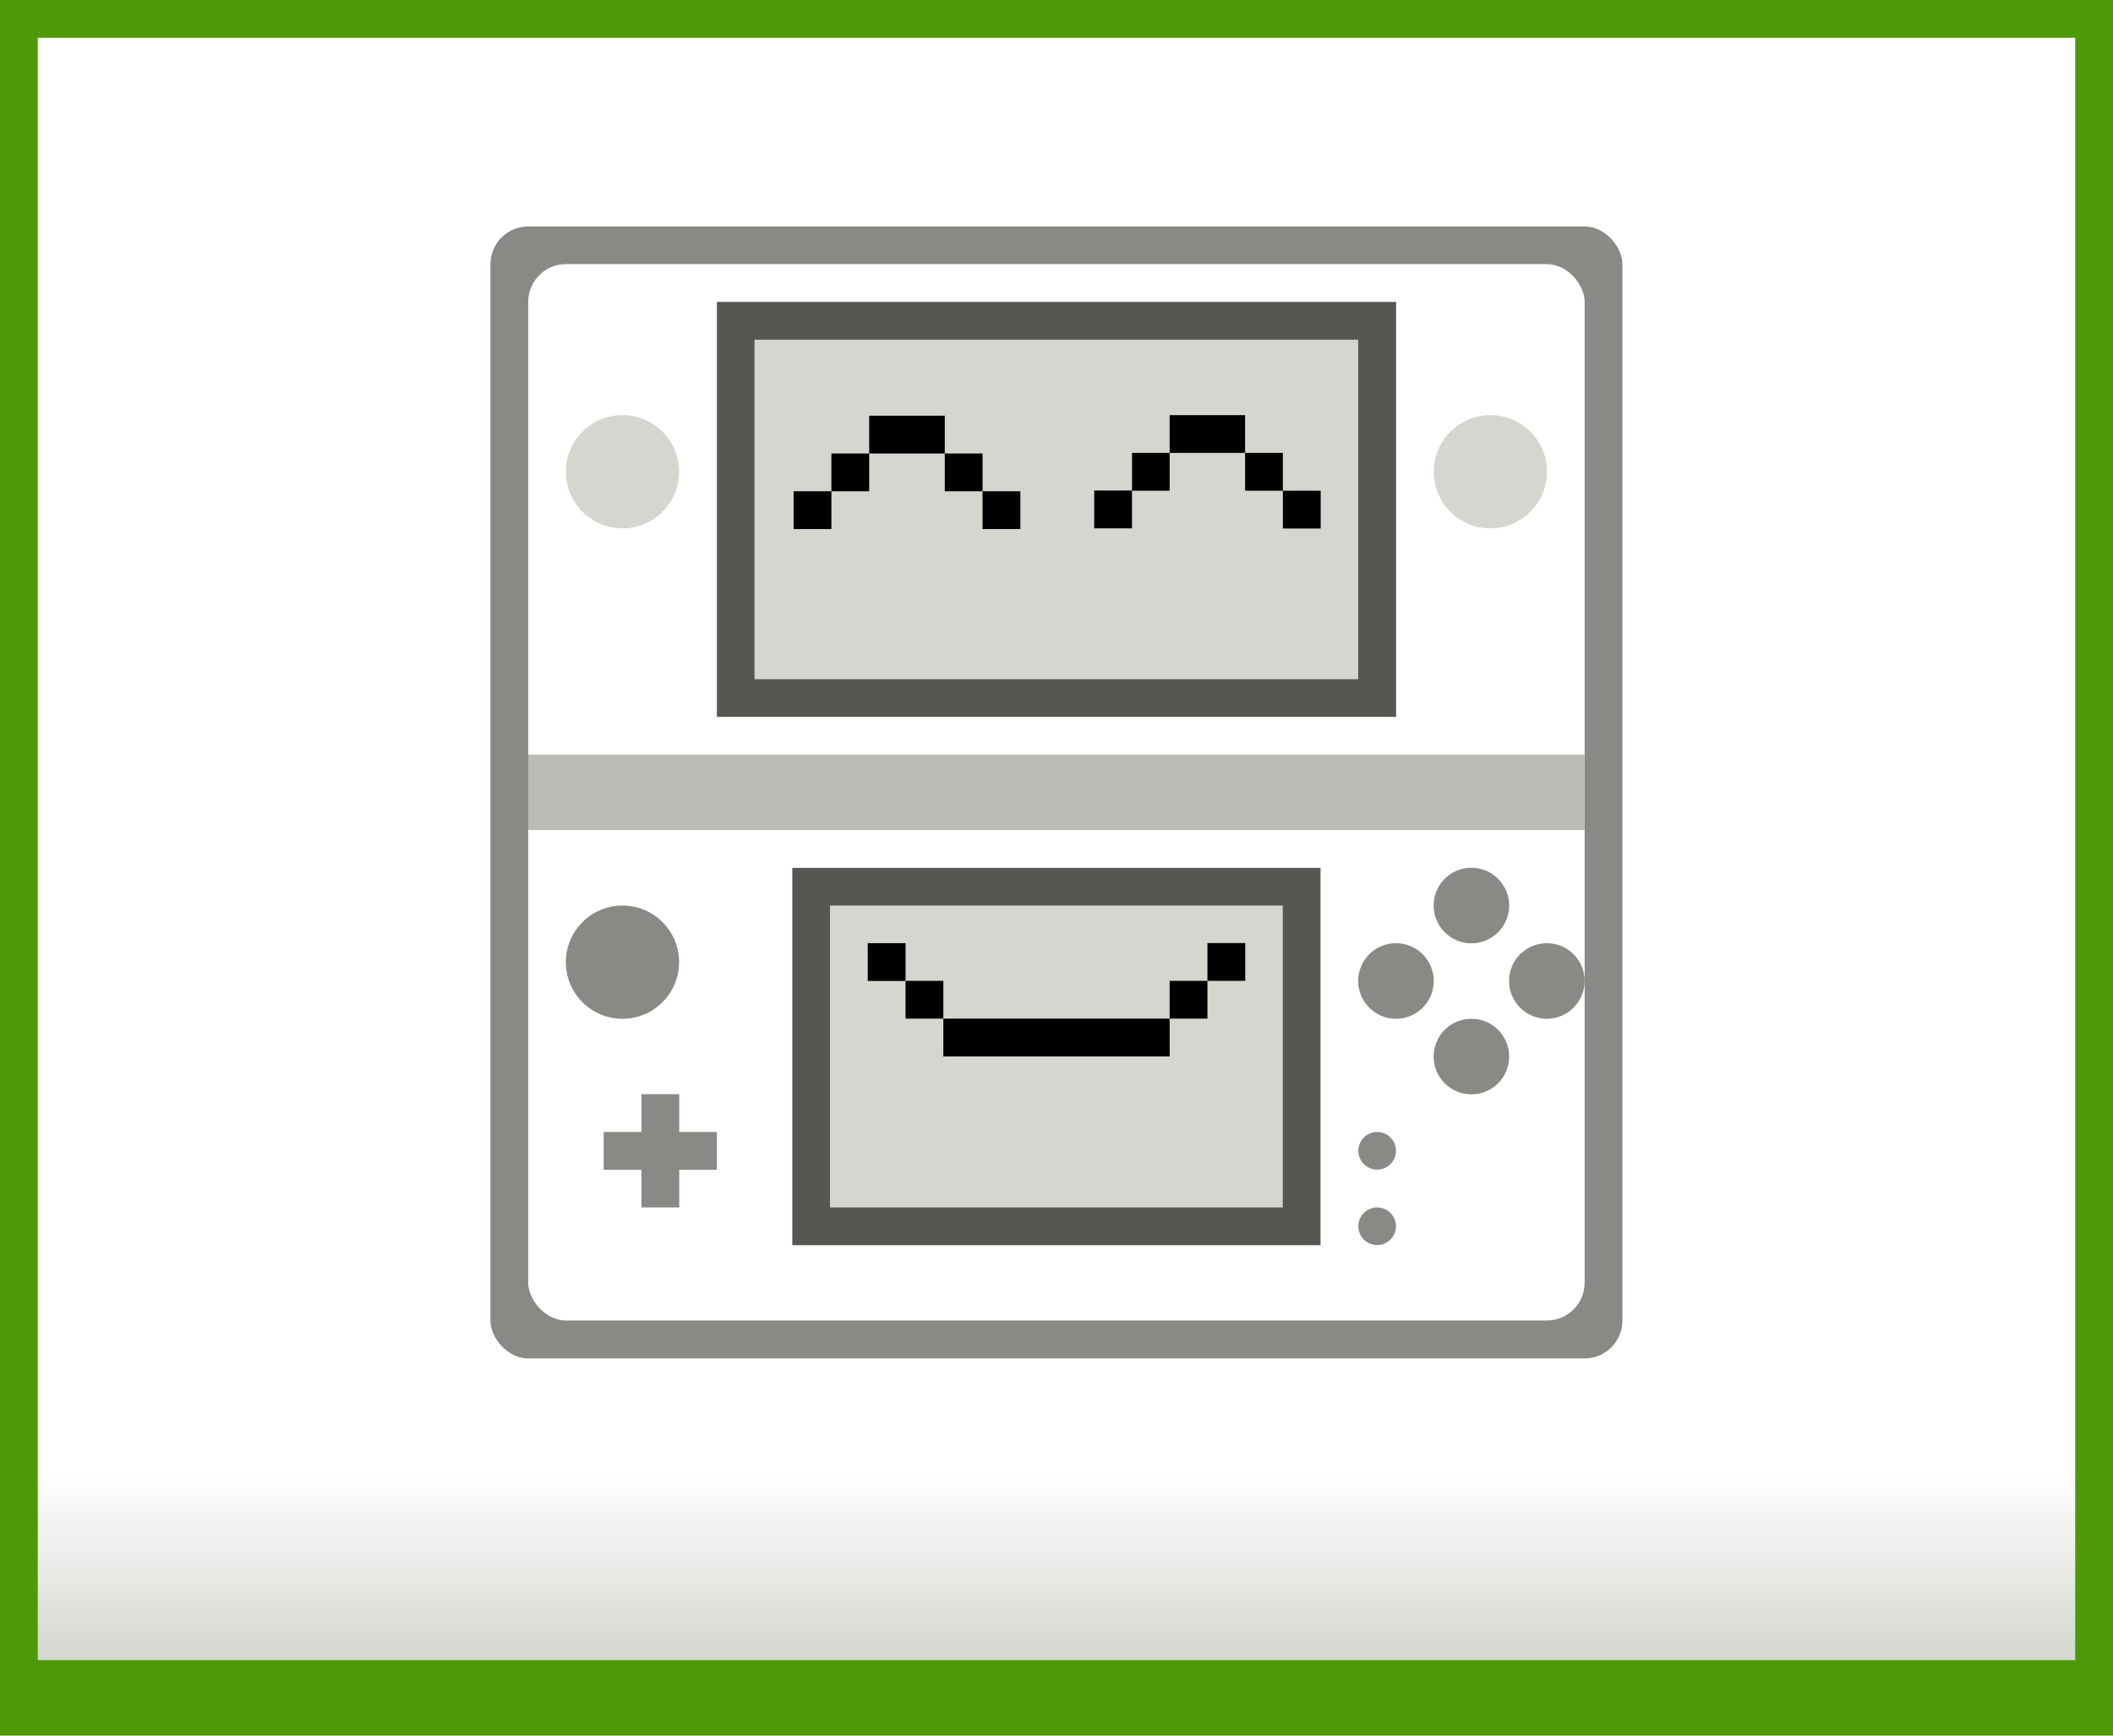 <?xml version="1.0" encoding="UTF-8" standalone="no"?>
<!-- Created with Inkscape (http://www.inkscape.org/) -->

<svg
   xmlns:dc="http://purl.org/dc/elements/1.1/"
   xmlns:cc="http://creativecommons.org/ns#"
   xmlns:rdf="http://www.w3.org/1999/02/22-rdf-syntax-ns#"
   xmlns:svg="http://www.w3.org/2000/svg"
   xmlns="http://www.w3.org/2000/svg"
   xmlns:xlink="http://www.w3.org/1999/xlink"
   xmlns:sodipodi="http://sodipodi.sourceforge.net/DTD/sodipodi-0.dtd"
   xmlns:inkscape="http://www.inkscape.org/namespaces/inkscape"
   width="56"
   height="46"
   viewBox="0 0 14.817 12.171"
   version="1.1"
   id="svg8"
   inkscape:version="0.92.2 5c3e80d, 2017-08-06"
   sodipodi:docname="update_suceedface.svg"
   inkscape:export-filename="/home/georg/Partition E/Software/Videospiele/Nintendo/Nintendo DS/NDS Software/SuperCard/SuperCard DSTWO/DSTWO-Themes/[Quellen] DSTWO-Theme_OpenDS/up_bk.png"
   inkscape:export-xdpi="96"
   inkscape:export-ydpi="96">
  <defs
     id="defs2">
    <clipPath
       clipPathUnits="userSpaceOnUse"
       id="clipPath849">
      <rect
         style="opacity:0.218;fill:#0000ff;stroke-width:0.265"
         id="rect851"
         width="67.733"
         height="50.8"
         x="0"
         y="246.2" />
    </clipPath>
    <clipPath
       clipPathUnits="userSpaceOnUse"
       id="clipPath1369">
      <rect
         ry="1.852"
         rx="1.852"
         y="385.371"
         x="0.794"
         height="13.494"
         width="15.081"
         id="rect1371"
         style="opacity:1;fill:#ffffff;fill-opacity:1;stroke:none;stroke-width:0.5;stroke-miterlimit:4;stroke-dasharray:none" />
    </clipPath>
    <clipPath
       clipPathUnits="userSpaceOnUse"
       id="clipPath1517">
      <rect
         style="opacity:1;fill:#007ea7;fill-opacity:1;stroke:none;stroke-width:0.48;stroke-linecap:round;stroke-miterlimit:4;stroke-dasharray:none;stroke-opacity:1"
         id="rect1519"
         width="67.733"
         height="50.8"
         x="-7.5199102e-15"
         y="171.556" />
    </clipPath>
    <clipPath
       clipPathUnits="userSpaceOnUse"
       id="clipPath949">
      <rect
         style="opacity:0.218;fill:#0000ff;stroke-width:0.265"
         id="rect951"
         width="67.733"
         height="50.8"
         x="-2.117"
         y="246.2" />
    </clipPath>
    <clipPath
       id="clipPath849-7"
       clipPathUnits="userSpaceOnUse">
      <rect
         y="246.2"
         x="0"
         height="50.8"
         width="67.733"
         id="rect851-5"
         style="opacity:0.218;fill:#0000ff;stroke-width:0.265" />
    </clipPath>
    <clipPath
       id="clipPath1369-3"
       clipPathUnits="userSpaceOnUse">
      <rect
         style="opacity:1;fill:#ffffff;fill-opacity:1;stroke:none;stroke-width:0.5;stroke-miterlimit:4;stroke-dasharray:none"
         id="rect1371-5"
         width="15.081"
         height="13.494"
         x="0.794"
         y="385.371"
         rx="1.852"
         ry="1.852" />
    </clipPath>
    <clipPath
       id="clipPath1517-6"
       clipPathUnits="userSpaceOnUse">
      <rect
         y="171.556"
         x="-7.5199102e-15"
         height="50.8"
         width="67.733"
         id="rect1519-2"
         style="opacity:1;fill:#007ea7;fill-opacity:1;stroke:none;stroke-width:0.48;stroke-linecap:round;stroke-miterlimit:4;stroke-dasharray:none;stroke-opacity:1" />
    </clipPath>
    <clipPath
       id="clipPath949-9"
       clipPathUnits="userSpaceOnUse">
      <rect
         y="246.2"
         x="-2.117"
         height="50.8"
         width="67.733"
         id="rect951-1"
         style="opacity:0.218;fill:#0000ff;stroke-width:0.265" />
    </clipPath>
    <linearGradient
       inkscape:collect="always"
       xlink:href="#linearGradient967"
       id="linearGradient868"
       x1="6.879"
       y1="296.471"
       x2="6.879"
       y2="295.148"
       gradientUnits="userSpaceOnUse" />
    <linearGradient
       id="linearGradient967"
       inkscape:collect="always">
      <stop
         id="stop963"
         offset="0"
         style="stop-color:#d3d7cf;stop-opacity:1" />
      <stop
         id="stop965"
         offset="1"
         style="stop-color:#ffffff;stop-opacity:1" />
    </linearGradient>
    <clipPath
       id="clipPath849-75"
       clipPathUnits="userSpaceOnUse">
      <rect
         y="246.2"
         x="0"
         height="50.8"
         width="67.733"
         id="rect851-3"
         style="opacity:0.218;fill:#0000ff;stroke-width:0.265" />
    </clipPath>
    <clipPath
       id="clipPath1369-5"
       clipPathUnits="userSpaceOnUse">
      <rect
         style="opacity:1;fill:#ffffff;fill-opacity:1;stroke:none;stroke-width:0.5;stroke-miterlimit:4;stroke-dasharray:none"
         id="rect1371-6"
         width="15.081"
         height="13.494"
         x="0.794"
         y="385.371"
         rx="1.852"
         ry="1.852" />
    </clipPath>
    <clipPath
       id="clipPath1517-2"
       clipPathUnits="userSpaceOnUse">
      <rect
         y="171.556"
         x="-7.5199102e-15"
         height="50.8"
         width="67.733"
         id="rect1519-9"
         style="opacity:1;fill:#007ea7;fill-opacity:1;stroke:none;stroke-width:0.48;stroke-linecap:round;stroke-miterlimit:4;stroke-dasharray:none;stroke-opacity:1" />
    </clipPath>
    <clipPath
       id="clipPath949-1"
       clipPathUnits="userSpaceOnUse">
      <rect
         y="246.2"
         x="-2.117"
         height="50.8"
         width="67.733"
         id="rect951-2"
         style="opacity:0.218;fill:#0000ff;stroke-width:0.265" />
    </clipPath>
  </defs>
  <sodipodi:namedview
     id="base"
     pagecolor="#ffffff"
     bordercolor="#666666"
     borderopacity="1.0"
     inkscape:pageopacity="0.0"
     inkscape:pageshadow="2"
     inkscape:zoom="11.313709"
     inkscape:cx="21.515002"
     inkscape:cy="24.11229"
     inkscape:document-units="mm"
     inkscape:current-layer="layer1"
     showgrid="true"
     units="px"
     inkscape:snap-global="true"
     inkscape:window-width="1920"
     inkscape:window-height="1020"
     inkscape:window-x="0"
     inkscape:window-y="28"
     inkscape:window-maximized="1"
     inkscape:snap-bbox="true"
     inkscape:snap-smooth-nodes="true"
     inkscape:snap-intersection-paths="true"
     inkscape:bbox-nodes="true"
     inkscape:bbox-paths="true"
     inkscape:object-paths="true"
     inkscape:snap-object-midpoints="true"
     inkscape:snap-bbox-edge-midpoints="true"
     inkscape:snap-bbox-midpoints="true"
     inkscape:snap-center="true">
    <inkscape:grid
       type="xygrid"
       id="grid4742"
       empspacing="4" />
  </sodipodi:namedview>
  <g
     inkscape:label="Ebene 1"
     inkscape:groupmode="layer"
     id="layer1"
     transform="translate(0,-284.829)">
    <rect
       style="opacity:1;fill:#4e9a06;fill-opacity:1;stroke:none;stroke-width:0.5;stroke-linecap:round;stroke-miterlimit:4;stroke-dasharray:none;stroke-opacity:1"
       id="rect858"
       width="14.817"
       height="12.171"
       x="0"
       y="284.829" />
    <rect
       style="opacity:1;fill:url(#linearGradient868);fill-opacity:1;stroke:none;stroke-width:0.5;stroke-linecap:round;stroke-miterlimit:4;stroke-dasharray:none;stroke-opacity:1"
       id="rect860"
       width="14.287"
       height="11.377"
       x="0.265"
       y="285.094" />
    <g
       id="g1008"
       transform="translate(-6.615,12.171)">
      <rect
         ry="0.265"
         rx="0.265"
         y="274.246"
         x="10.054"
         height="7.938"
         width="7.938"
         id="rect1013"
         style="opacity:1;fill:#888a85;fill-opacity:1;stroke:none;stroke-width:0.5;stroke-linecap:round;stroke-miterlimit:4;stroke-dasharray:none;stroke-opacity:1" />
      <rect
         ry="0.265"
         rx="0.265"
         y="274.51"
         x="10.319"
         height="7.408"
         width="7.408"
         id="rect1356"
         style="opacity:1;fill:#ffffff;fill-opacity:1;stroke:none;stroke-width:0.117;stroke-linecap:round;stroke-miterlimit:4;stroke-dasharray:none;stroke-opacity:1" />
      <rect
         ry="0"
         rx="0"
         y="277.95"
         x="10.319"
         height="0.529"
         width="7.408"
         id="rect1358"
         style="opacity:1;fill:#babdb6;fill-opacity:1;stroke:none;stroke-width:0.117;stroke-linecap:round;stroke-miterlimit:4;stroke-dasharray:none;stroke-opacity:1" />
      <rect
         y="274.775"
         x="11.642"
         height="2.91"
         width="4.763"
         id="rect1360"
         style="opacity:1;fill:#555753;fill-opacity:1;stroke:none;stroke-width:0.117;stroke-linecap:round;stroke-miterlimit:4;stroke-dasharray:none;stroke-opacity:1" />
      <rect
         y="278.744"
         x="12.171"
         height="2.646"
         width="3.704"
         id="rect1362"
         style="opacity:1;fill:#555753;fill-opacity:1;stroke:none;stroke-width:0.117;stroke-linecap:round;stroke-miterlimit:4;stroke-dasharray:none;stroke-opacity:1" />
      <ellipse
         ry="0.397"
         rx="0.397"
         cy="279.405"
         cx="10.98"
         id="path911"
         style="opacity:1;fill:#888a85;fill-opacity:1;stroke:none;stroke-width:0.375;stroke-linecap:round;stroke-miterlimit:4;stroke-dasharray:none;stroke-opacity:1" />
      <rect
         y="280.331"
         x="11.113"
         height="0.794"
         width="0.265"
         id="rect919"
         style="opacity:1;fill:#888a85;fill-opacity:1;stroke:none;stroke-width:0.5;stroke-linecap:round;stroke-miterlimit:4;stroke-dasharray:none;stroke-opacity:1" />
      <rect
         y="280.596"
         x="10.848"
         height="0.265"
         width="0.794"
         id="rect921"
         style="opacity:1;fill:#888a85;fill-opacity:1;stroke:none;stroke-width:0.5;stroke-linecap:round;stroke-miterlimit:4;stroke-dasharray:none;stroke-opacity:1" />
      <circle
         r="0.265"
         cy="279.008"
         cx="16.933"
         id="path923"
         style="opacity:1;fill:#888a85;fill-opacity:1;stroke:none;stroke-width:0.5;stroke-linecap:round;stroke-miterlimit:4;stroke-dasharray:none;stroke-opacity:1" />
      <circle
         r="0.265"
         cy="279.537"
         cx="16.404"
         id="path925"
         style="opacity:1;fill:#888a85;fill-opacity:1;stroke:none;stroke-width:0.5;stroke-linecap:round;stroke-miterlimit:4;stroke-dasharray:none;stroke-opacity:1" />
      <circle
         r="0.265"
         cy="280.067"
         cx="16.933"
         id="path927"
         style="opacity:1;fill:#888a85;fill-opacity:1;stroke:none;stroke-width:0.5;stroke-linecap:round;stroke-miterlimit:4;stroke-dasharray:none;stroke-opacity:1" />
      <circle
         r="0.265"
         cy="279.537"
         cx="17.462"
         id="path929"
         style="opacity:1;fill:#888a85;fill-opacity:1;stroke:none;stroke-width:0.5;stroke-linecap:round;stroke-miterlimit:4;stroke-dasharray:none;stroke-opacity:1" />
      <circle
         r="0.132"
         cy="280.728"
         cx="16.272"
         id="path931"
         style="opacity:1;fill:#888a85;fill-opacity:1;stroke:none;stroke-width:0.5;stroke-linecap:round;stroke-miterlimit:4;stroke-dasharray:none;stroke-opacity:1" />
      <circle
         r="0.132"
         cy="281.257"
         cx="16.272"
         id="path933"
         style="opacity:1;fill:#888a85;fill-opacity:1;stroke:none;stroke-width:0.5;stroke-linecap:round;stroke-miterlimit:4;stroke-dasharray:none;stroke-opacity:1" />
      <circle
         r="0.397"
         cy="275.966"
         cx="10.98"
         id="path935"
         style="opacity:1;fill:#d3d7cf;fill-opacity:1;stroke:none;stroke-width:0.5;stroke-linecap:round;stroke-miterlimit:4;stroke-dasharray:none;stroke-opacity:1" />
      <circle
         r="0.397"
         cy="275.966"
         cx="17.066"
         id="path937"
         style="opacity:1;fill:#d3d7cf;fill-opacity:1;stroke:none;stroke-width:0.5;stroke-linecap:round;stroke-miterlimit:4;stroke-dasharray:none;stroke-opacity:1" />
      <rect
         ry="0"
         rx="0"
         y="275.04"
         x="11.906"
         height="2.381"
         width="4.233"
         id="rect939"
         style="opacity:1;fill:#d3d7cf;fill-opacity:1;stroke:none;stroke-width:0.5;stroke-linecap:round;stroke-miterlimit:4;stroke-dasharray:none;stroke-opacity:1" />
      <rect
         y="279.008"
         x="12.435"
         height="2.117"
         width="3.175"
         id="rect941"
         style="opacity:1;fill:#d3d7cf;fill-opacity:1;stroke:none;stroke-width:0.5;stroke-linecap:round;stroke-miterlimit:4;stroke-dasharray:none;stroke-opacity:1" />
    </g>
    <path
       style="opacity:1;fill:#000000;fill-opacity:1;stroke:none;stroke-width:0.5;stroke-linecap:round;stroke-miterlimit:4;stroke-dasharray:none;stroke-opacity:1"
       d="m 6.615,292.237 v -0.265 h 1.587 v 0.265 z m 1.587,-0.265 v -0.265 h 0.265 v 0.265 z m 0.265,-0.265 v -0.265 h 0.265 v 0.265 z m -1.852,0.265 H 6.35 v -0.265 H 6.615 Z M 6.35,291.708 H 6.085 v -0.265 h 0.265 z"
       id="rect1010"
       inkscape:connector-curvature="0" />
    <path
       style="opacity:1;fill:#000000;fill-opacity:1;stroke:none;stroke-width:1.89;stroke-linecap:round;stroke-miterlimit:4;stroke-dasharray:none;stroke-opacity:1"
       d="M 23 11 L 23 12 L 25 12 L 25 11 L 23 11 z M 25 12 L 25 13 L 26 13 L 26 12 L 25 12 z M 26 13 L 26 14 L 27 14 L 27 13 L 26 13 z M 23 12 L 22 12 L 22 13 L 23 13 L 23 12 z M 22 13 L 21 13 L 21 14 L 22 14 L 22 13 z "
       transform="matrix(0.265,0,0,0.265,0,284.829)"
       id="rect1089" />
    <path
       id="path1107"
       d="m 8.202,287.74 v 0.265 H 8.731 v -0.265 z m 0.529,0.265 v 0.265 h 0.265 v -0.265 z m 0.265,0.265 v 0.265 h 0.265 v -0.265 z m -0.794,-0.265 H 7.938 v 0.265 H 8.202 Z M 7.938,288.269 H 7.673 v 0.265 H 7.938 Z"
       style="opacity:1;fill:#000000;fill-opacity:1;stroke:none;stroke-width:0.5;stroke-linecap:round;stroke-miterlimit:4;stroke-dasharray:none;stroke-opacity:1"
       inkscape:connector-curvature="0" />
  </g>
</svg>
